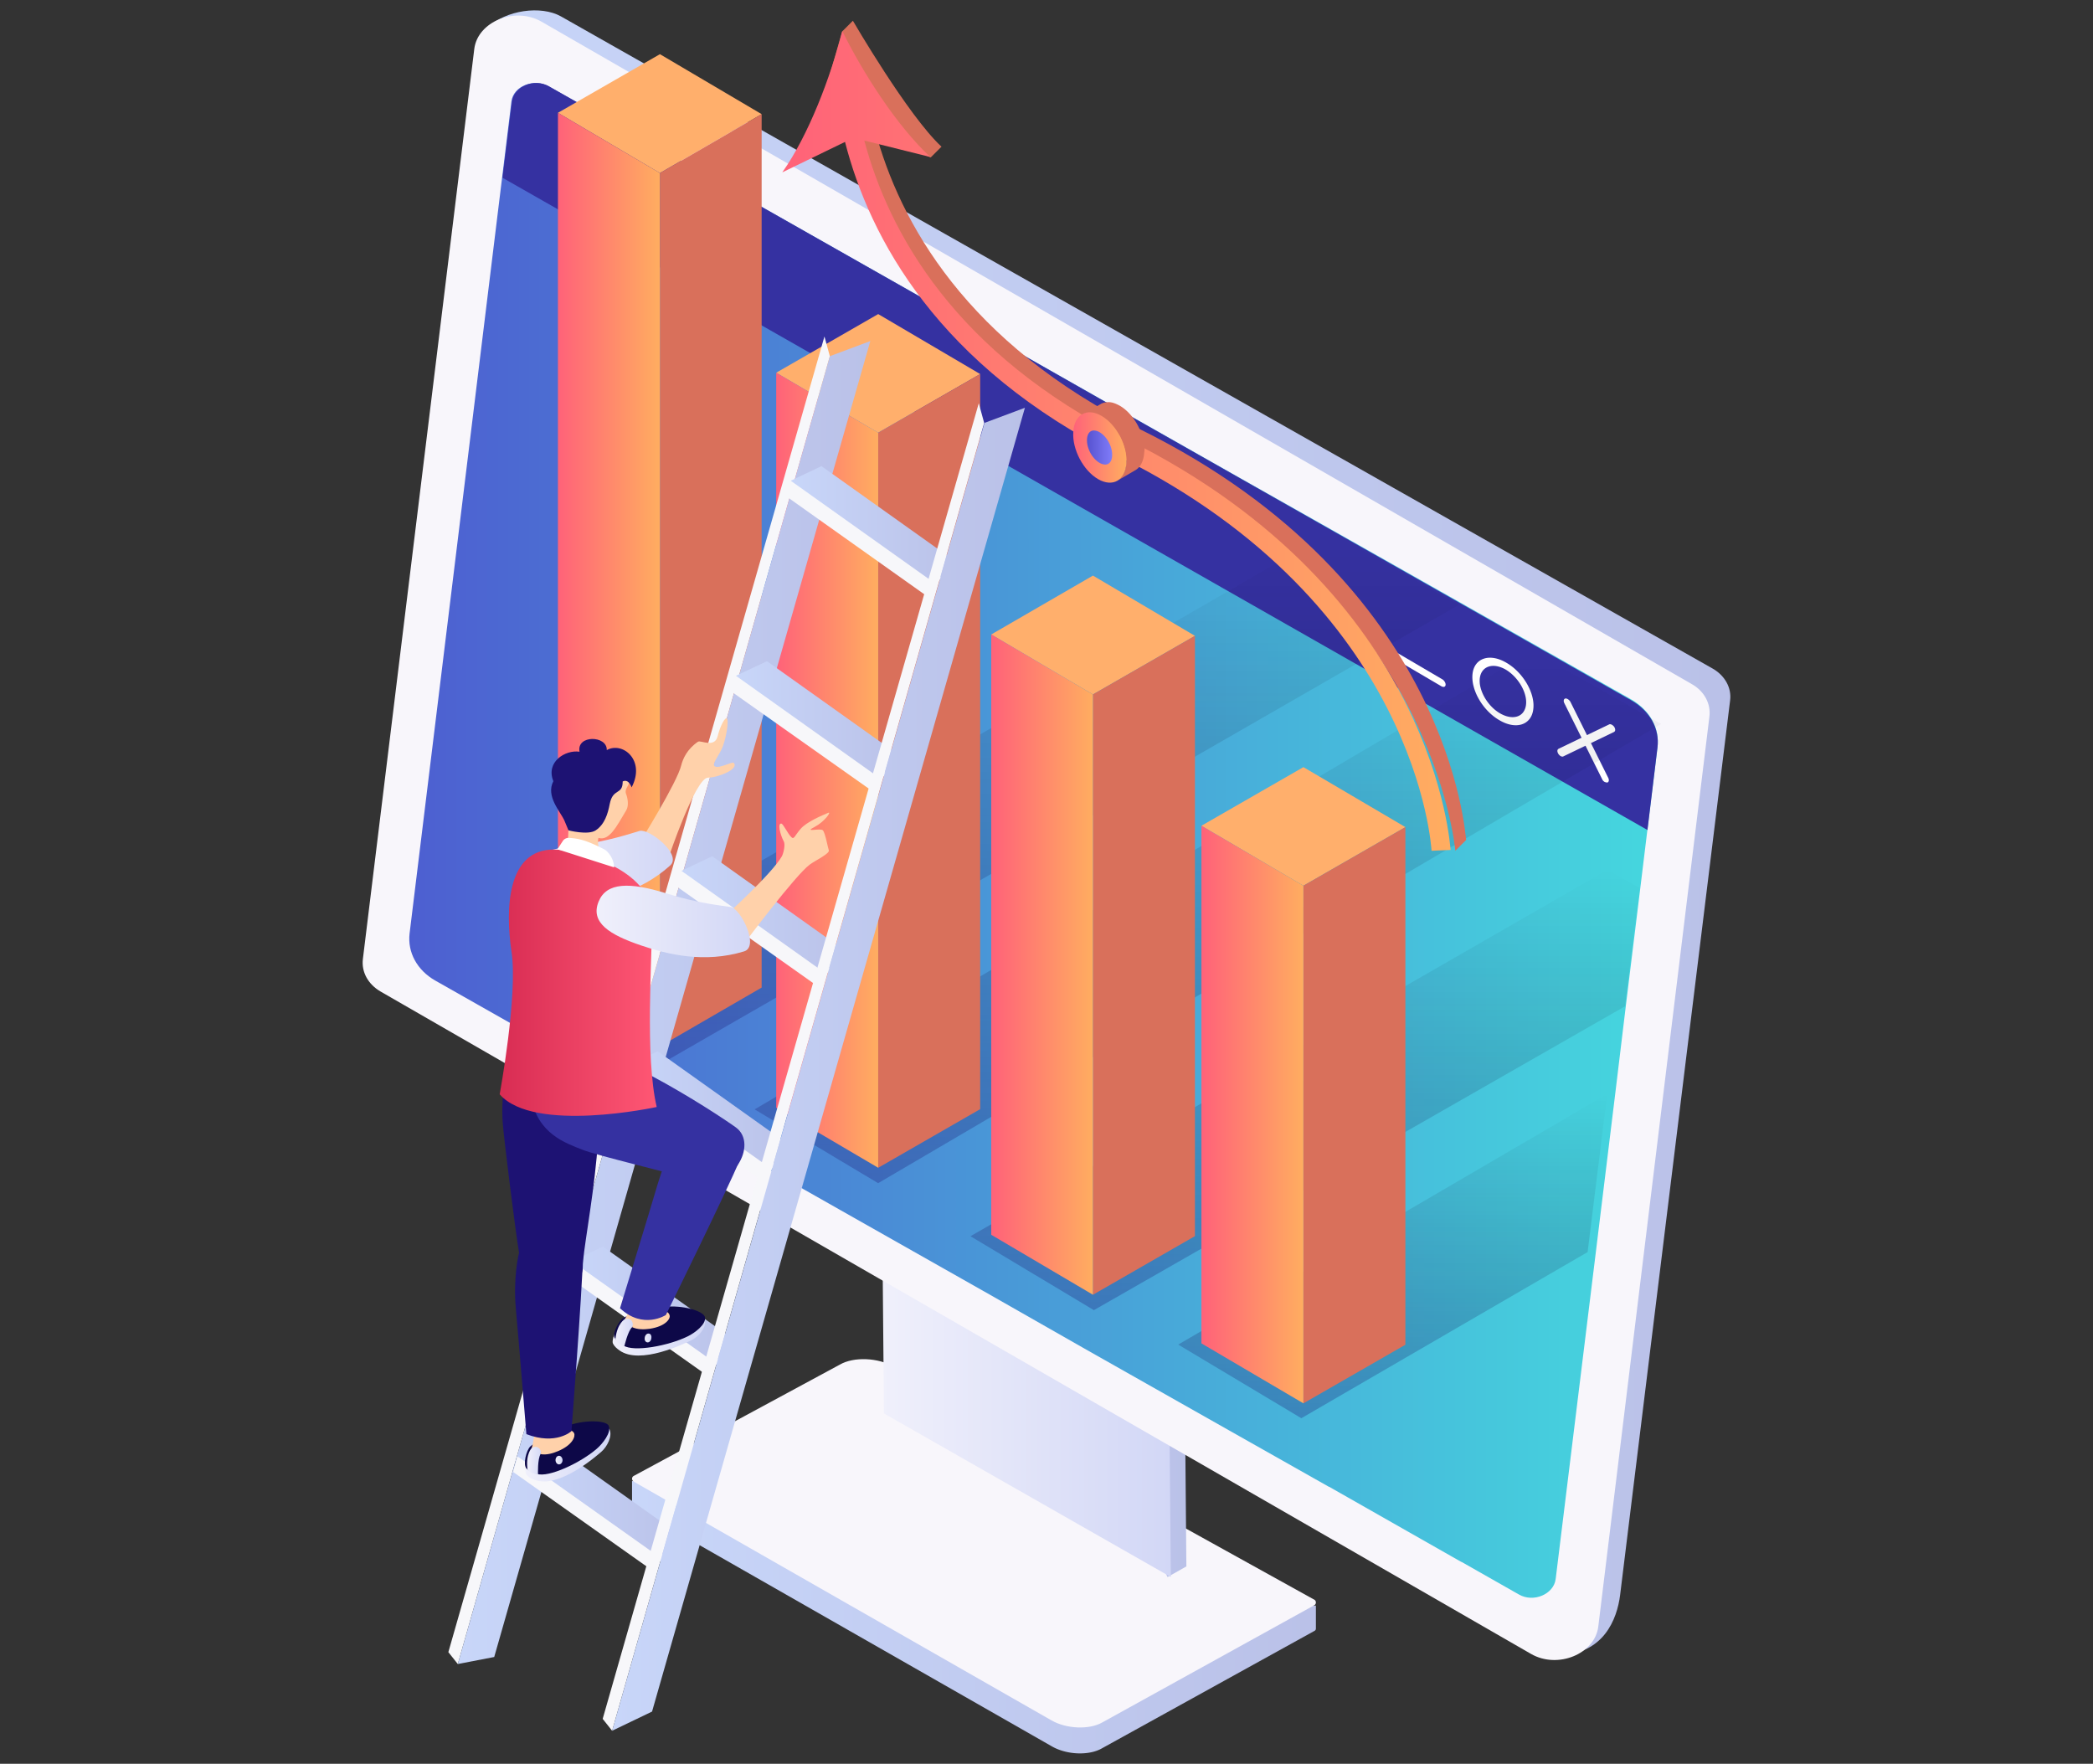 <svg width="356" height="300" fill="none" xmlns="http://www.w3.org/2000/svg"><rect width="100%" height="100%" fill="#333333" stroke="none"/><path d="M107.505 251.916h5.067v.909l30.266-16.318c2.328-1.364 6.437-1.182 9.176.364l66.741 36.953v-.727h5.067v3.909c0 .182-.092.318-.274.409l-36.11 19.954c-2.191 1.273-6.025 1.136-8.582-.364l-71.077-40.59a.479.479 0 0 1-.228-.545h-.046v-3.954Z" fill="url(#a)"/><path d="M107.779 251.045c-.365.182-.365.728 0 .955l71.087 40.628c2.555 1.454 6.388 1.59 8.578.363l36.091-19.95c.365-.182.365-.682.092-.909l-71.59-39.674c-2.692-1.545-6.798-1.726-9.171-.363l-35.087 18.95Z" fill="#F8F6FB"/><path d="M185.603 158.971c-16.052-9.217-33.339-.232-33.156 17.23l46.144 92.034 3.201-1.806-.732-81.983c-.091-10.097-6.174-20.148-15.457-25.475Z" fill="url(#b)"/><path d="M182.959 161.592c-16.052-9.152-33.339-.23-33.156 17.107l.549 61.714 48.796 27.822-.731-81.396c-.092-9.934-6.22-19.959-15.458-25.247Z" fill="url(#c)"/><path d="M294.276 119.128 275.57 271.269c-.506 4.09-2.804 10.247-10.663 10.201-.965 0-2.068-.092-3.263-.367h-.092l-.092-.046-59.429-35.704-3.263-1.975-18.293-10.983-30.795-18.517-81.444-48.937c-2.114-1.195-3.263-3.263-2.987-5.422l15.627-150.9c.183-1.563.965-2.85 2.022-3.907C86.069 1.68 92.044.9 95.4 2.782l38.286 21.689L253.141 92.11l38.148 21.596c2.114 1.195 3.263 3.309 2.987 5.422Z" fill="url(#d)"/><path d="M287.763 116.362 92.117 3.691c-4.553-2.63-10.898 0-11.45 4.66L61.725 163.1c-.276 2.215.873 4.291 2.988 5.537l195.693 112.671c4.552 2.63 10.897 0 11.449-4.66l18.898-154.75c.275-2.215-.874-4.337-2.989-5.537Z" fill="#F8F6FB"/><path d="m281.93 127.023-2.896 23.753-2.481 20.203-1.792 14.852-3.309 27.029-6.847 55.718c-.322 2.583-3.769 4.059-6.25 2.629l-9.743-5.535h-.046l-22.472-12.777h-.045l-15.349-8.671-25.689-14.529-17.003-9.686-25.184-14.253-68.794-38.974c-3.079-1.753-4.733-4.797-4.366-7.98L86.99 17.247c.322-2.583 3.769-3.967 6.296-2.583l11.673 6.596 25.183 14.252 17.003 9.64 25.643 14.53 15.349 8.717 21.323 12.084 16.911 9.548 21.921 12.407 29.227 16.559c3.125 1.845 4.779 4.843 4.412 8.026Z" fill="url(#e)"/><path d="m281.919 127.194-1.7 13.982L85.475 30.236l1.608-12.967c.368-2.585 3.813-4.015 6.294-2.585l36.891 20.906 42.633 24.181 15.344 8.722 21.317 12.09 67.992 38.581c3.078 1.8 4.778 4.799 4.365 8.03Z" fill="#3531A1"/><path d="m245.192 116.741-11.748-6.893c-.321-.184-.597-.597-.551-.965.046-.321.367-.413.689-.23l11.747 6.893c.322.184.597.643.551.965-.046.322-.321.414-.688.23ZM272.956 133.007a.993.993 0 0 1-.459-.505l-6.424-12.912c-.184-.368-.092-.735.183-.781.275-.046.688.229.872.597l6.425 12.912c.183.368.091.735-.184.781-.138 0-.275-.046-.413-.092Z" fill="#fff"/><path d="M265.43 128.596a1.396 1.396 0 0 1-.367-.368c-.23-.367-.23-.735.046-.873l8.581-4.135c.23-.138.643.092.872.413.229.368.229.736-.046.873l-8.581 4.136c-.138.092-.322.046-.505-.046ZM256.251 112.743c-2.845-1.7-5.461-.827-5.782 1.838-.322 2.711 1.698 6.249 4.543 7.904 2.845 1.7 5.461.827 5.782-1.838.367-2.666-1.698-6.25-4.543-7.904Zm3.304 7.168c-.275 2.068-2.249 2.666-4.406 1.425-2.156-1.241-3.717-3.998-3.441-6.02.275-2.022 2.248-2.665 4.405-1.424 2.157 1.286 3.717 3.998 3.442 6.019Z" fill="#fff"/><path d="m221.348 241.222 48.69-28.259 3.331-26.882-72.966 42.617 20.945 12.524Z" fill="url(#f)"/><path d="m165.068 210.266 20.993 12.575 90.34-51.683 2.475-20.13-5.454-3.086-108.354 62.324Z" fill="url(#g)"/><path d="m260.625 110.721-132.269 77.972 21.006 12.551 133.186-78.11-21.923-12.413Z" fill="url(#h)"/><path d="m226.305 90.503-134.202 77.5 20.999 12.563 135.028-77.683-21.825-12.38Z" fill="url(#i)"/><path d="m94.901 19.187 17.347 10.247 17.3-10.017-17.3-10.201-17.347 9.971Z" fill="#FFAF6C"/><path d="m112.248 177.993 17.301-10.017V19.416l-17.301 10.018v148.559Z" fill="#D9705B"/><path d="m94.901 167.746 17.347 10.247V29.434L94.901 19.187v148.559Z" fill="url(#j)"/><path d="m168.601 107.918 17.3 10.201 17.347-9.971-17.347-10.247-17.3 10.017Z" fill="#FFAF6C"/><path d="m185.9 220.222 17.347-9.971V108.148l-17.347 9.971v102.103Z" fill="#D9705B"/><path d="m168.601 210.021 17.3 10.201V118.12l-17.3-10.202v102.103Z" fill="url(#k)"/><path d="m132.026 63.392 17.347 10.201 17.346-9.971-17.346-10.201-17.347 9.971Z" fill="#FFAF6C"/><path d="m149.373 198.625 17.347-9.971V63.622l-17.347 9.97v125.033Z" fill="#D9705B"/><path d="m132.026 188.424 17.347 10.201V73.593l-17.347-10.201v125.032Z" fill="url(#l)"/><path d="m204.351 140.451 17.347 10.201 17.346-9.971-17.346-10.201-17.347 9.971Z" fill="#FFAF6C"/><path d="m221.698 238.694 17.346-9.971v-88.042l-17.346 9.971v88.042Z" fill="#D9705B"/><path d="m204.351 228.493 17.347 10.201v-88.042l-17.347-10.201v88.042Z" fill="url(#m)"/><path d="M194.006 73.063c-29.638-14.678-40.988-35.272-45.169-50.912l9.465 4.633 1.838-1.835c-5.697-5.275-15.071-21.42-15.071-21.42l-1.838 1.835c-2.114 7.385-4.412 16.512-8.409 22.2l10.752-5.183c4.228 16.374 15.945 38.16 47.053 53.571 51.189 25.364 54.865 68.341 54.911 68.754l1.838-1.835c-.138-.413-2.389-43.573-55.37-69.808Z" fill="#D9705B"/><path d="M191.834 74.794c-29.41-14.67-40.672-35.254-44.822-50.887l11.217 2.796c-5.654-5.272-11.354-14.12-14.956-21.409-2.006 7.84-5.745 17.696-10.213 24.022l10.669-5.18c4.195 16.366 15.822 38.142 46.692 53.546 50.795 25.352 53.029 66.565 53.074 67.024l3.238-.138c-.091-.412-2.326-43.552-54.899-69.774Z" fill="url(#n)"/><path d="M194.392 74.466a6.442 6.442 0 0 0-.596-1.562 9.326 9.326 0 0 0-.826-1.47c-.689-1.012-1.561-1.885-2.524-2.436-.689-.368-1.285-.598-1.882-.598-.367 0-.734.046-1.055.184a1.36 1.36 0 0 0-.367.184l-3.075 1.792c.092-.046.229-.138.367-.184.321-.138.688-.183 1.055-.183a4.48 4.48 0 0 1 1.882.597c.964.551 1.836 1.424 2.524 2.435.321.46.597.965.826 1.47.229.506.413 1.058.551 1.563.229.827.321 1.7.275 2.482-.092 1.47-.642 2.527-1.514 3.032l3.074-1.792c.872-.505 1.423-1.562 1.515-3.033.137-.827 0-1.654-.23-2.481Z" fill="#D9705B"/><path d="M187.371 70.744c2.524 1.47 4.405 5.055 4.222 7.995-.184 2.987-2.341 4.182-4.819 2.757-2.524-1.47-4.405-5.054-4.222-7.995.138-2.987 2.341-4.227 4.819-2.757Z" fill="url(#o)"/><path d="M188.013 79.015c.643 0 1.102-.551 1.148-1.47.091-1.517-.872-3.309-2.157-4.044a1.93 1.93 0 0 0-.964-.276c-.642 0-1.101.552-1.147 1.47-.092 1.517.872 3.31 2.157 4.044.321.184.688.276.963.276Z" fill="url(#p)"/><path d="M140.232 57.23 76.261 281.01l1.606 2.022 63.282-222.448-.917-3.355Z" fill="#F7F7FA"/><path d="M141.149 60.583 77.867 283.031l6.195-1.194L148.033 58.01l-6.884 2.573Z" fill="url(#q)"/><path d="m87.275 250.361 23.496 16.634 4.222-4.044-26.984-15.256-.734 2.666Z" fill="#F7F7FA"/><path d="m88.008 247.695 23.955 17.002 5.277-2.481-23.954-17.002-5.278 2.481Z" fill="url(#r)"/><path d="m96.59 217.184 23.496 16.634 4.176-4.044-26.983-15.255-.689 2.665Z" fill="#F7F7FA"/><path d="m97.278 214.519 23.955 17.002 5.277-2.482-23.955-17.001-5.277 2.481Z" fill="url(#s)"/><path d="m105.86 184.007 23.542 16.635 4.176-4.044-26.983-15.256-.735 2.665Z" fill="#F7F7FA"/><path d="m106.594 181.342 23.954 17.002 5.278-2.481-23.955-17.048-5.277 2.527Z" fill="url(#t)"/><path d="m115.175 150.831 23.496 16.634 4.176-4.043-26.937-15.302-.735 2.711Z" fill="#F7F7FA"/><path d="m115.91 148.12 23.955 17.048 5.231-2.482-23.954-17.047-5.232 2.481Z" fill="url(#u)"/><path d="m124.445 117.654 23.541 16.634 4.177-4.043-26.984-15.302-.734 2.711Z" fill="#F7F7FA"/><path d="m125.18 114.943 23.954 17.048 5.278-2.481-23.955-17.048-5.277 2.481Z" fill="url(#v)"/><path d="m133.762 84.432 23.495 16.68 4.177-4.044-26.938-15.301-.734 2.665Z" fill="#F7F7FA"/><path d="m134.496 81.767 23.954 17.047 5.232-2.48-23.955-17.049-5.231 2.482Z" fill="url(#w)"/><path d="M166.481 68.579 102.51 292.36l1.606 2.021 63.283-222.448-.918-3.354Z" fill="#F7F7FA"/><path d="m167.445 71.933-63.329 222.448 6.792-3.262 63.42-221.76-6.883 2.574Z" fill="url(#x)"/><path d="M122.713 127.493c-.734 1.47-1.744 2.619-1.056 2.895.78.322 2.891-.873 3.121-.643 1.055 1.056-2.708 2.527-4.36 2.527-2.111 0-6.654 13.463-6.654 13.463l-5.139-2.113s6.562-10.523 7.25-13.464c.275-1.103 1.01-2.757 2.845-3.998.459-.321 2.846 1.149 3.35-.965.459-1.838 1.239-3.124 1.515-3.032.504.138-.138 3.86-.872 5.33Z" fill="#FFD1AA"/><path d="M87.973 149.917c.138 3.952 4.13 4.411 9.683 3.768 4.681-.505 11.105-1.746 16.337-6.479 2.065-1.884-3.579-6.295-5.186-5.882-1.606.46-5.231 1.746-10.83 2.482-6.7.873-10.142 2.619-10.004 6.111Z" fill="url(#y)"/><path d="M90.498 245.817c-.688.689-1.56 4.365-.918 5.054.368.414.826.644 1.331.827 4.085 1.563 10.371-3.905 11.381-4.779.964-.827 1.927-2.665 1.377-3.814-.413-.964-12.253 1.839-13.17 2.712Z" fill="url(#z)"/><path d="M96.418 242.554c-1.514.597-5.506 2.803-6.195 3.446-.734.69-1.285 3.079-.688 3.768.367.368 1.285.735 1.79.919 1.973.689 7.434-1.884 10.187-4.273.964-.827 2.524-2.757 2.019-3.906-.413-.965-4.222-1.057-7.113.046Z" fill="#0D0848"/><path d="M95.087 247.609c-.32 0-.596.321-.596.735 0 .413.275.735.596.735.322 0 .597-.322.597-.735 0-.368-.275-.735-.597-.735Z" fill="url(#A)"/><path d="M90.452 246.276s-1.055 1.011-.734 3.63c0 0 .459.781 1.79.873 0 0-.092-2.665.459-3.492l.275-.551-1.147-1.517-.643 1.057Z" fill="url(#B)"/><path d="M90.865 244.254c-.137.689-.23 1.379-.413 2.022.321-.184.78-.276 1.102-.046.367.23.55.689.412 1.103.964.184 2.066-.138 2.938-.506 2.523-1.056 2.982-2.527 2.753-3.032-.734-1.655-6.058.551-6.792.459Z" fill="#FFD1AA"/><path d="M88.523 212.318c-.413.919-1.239 5.285-.78 10.293.46 5.009 1.79 21.321 1.79 21.321 5.048 1.93 7.664-.505 7.664-.505s1.79-22.929 1.973-30.052c.138-7.076-9.545-3.584-10.647-1.057Z" fill="#1D1273"/><path d="M98.849 177.396c-3.717-3.263-7.434-2.712-8.628-1.793-5.002 3.768-4.956 12.775-4.68 15.762.229 2.711 2.065 17.691 2.799 22.056 1.101 6.433 10.784 6.893 10.784 2.114-.046-4.687 6.425-32.304-.275-38.139Z" fill="#1D1273"/><path d="M106.42 223.898c-.826.46-2.57 3.814-2.156 4.641.229.46.642.827 1.101 1.149 3.533 2.527 11.014-1.149 12.253-1.746 1.147-.551 2.523-2.068 2.294-3.308-.184-1.057-12.39-1.333-13.492-.736Z" fill="url(#C)"/><path d="M112.982 222.29c-1.606.184-6.012 1.333-6.838 1.792-.872.506-2.019 2.665-1.606 3.447.229.459 1.056 1.056 1.514 1.332 1.744 1.149 7.664.046 10.922-1.562 1.148-.552 3.167-2.022 2.937-3.263-.229-1.057-3.855-2.113-6.929-1.746Z" fill="#0D0848"/><path d="M110.413 226.839c-.322-.092-.643.184-.735.597-.091.414.046.782.367.874.322.091.643-.184.735-.598.091-.413-.046-.827-.367-.873Z" fill="url(#D)"/><path d="M106.283 224.358s-1.285.689-1.606 3.354c0 0 .23.873 1.515 1.287 0 0 .596-2.62 1.33-3.263l.413-.459-.734-1.747-.918.828Z" fill="url(#E)"/><path d="M107.201 222.474c-.275.643-.551 1.286-.918 1.883.367-.091.826-.091 1.102.23.275.322.321.781.137 1.149.872.414 2.019.414 2.983.276 2.708-.414 3.534-1.7 3.396-2.252-.321-1.792-6.058-.965-6.7-1.286Z" fill="#FFD1AA"/><path d="M116.287 191.043c-.735.735-2.891 5.376-4.36 10.155-1.423 4.825-6.47 21.321-6.47 21.321 3.946 3.676 7.801 1.149 7.801 1.149s9.958-20.218 12.757-26.743c2.754-6.525-7.755-7.812-9.728-5.882Z" fill="#3531A1"/><path d="M94.351 177.993c-4.543 1.976-4.268 7.26-3.992 8.731 1.101 6.157 5.92 7.719 8.673 8.822 2.524 1.011 15.052 3.952 19.274 5.239 6.241 1.929 10.738-6.158 6.883-9.007-3.212-2.343-24.734-16.45-30.838-13.785Z" fill="#3531A1"/><path d="M110.918 156.028c0-8.317-12.85-11.533-16.75-11.533-7.893 0-8.26 10.063-7.16 17.415 1.102 7.352-2.018 24.216-2.018 24.216 5.828 6.709 26.708 2.16 26.708 2.16-2.019-8.731-.78-24.951-.78-32.258Z" fill="url(#F)"/><path d="M107.018 132.731c-.092-.965-1.194-.276-1.928-.919-.78-.689-1.835-.919-2.845-1.011-.918-.092-1.881-.092-2.662.414-.55.367-.963.965-1.284 1.516-2.295 4.09-1.194 7.398-1.882 11.718 1.239.643 5.094 2.021 6.471 2.205.229.046-1.561-2.205-1.102-4.135 1.836.551 3.029-1.838 4.727-4.687.505-.827.229-2.206-.046-2.849-.275-.919.642-1.287.551-2.252Z" fill="#FFD1AA"/><path d="M103.208 127.585c.092-2.528-5.186-2.619-4.635.275-2.432-.367-5.782 1.747-4.451 5.009-1.331 2.573 1.193 5.147 1.881 6.709.138.322.689 1.654.689 1.654s3.304.873 4.634 0c1.515-1.011 2.066-2.803 2.387-4.503.55-2.757 2.203-1.424 2.203-3.814 1.055-.505 1.514 1.011 1.514 1.011 2.432-4.641-1.56-7.858-4.222-6.341Z" fill="#1D1273"/><path d="M102.749 144.449c-3.12-1.608-4.451-1.838-5.92-1.93a1.183 1.183 0 0 0-1.147.597l-.872 1.333 9.637 3.079c0-1.333-.918-2.666-1.698-3.079Z" fill="#fff"/><path d="M136.157 141.002c-1.055 1.241-1.101 1.884-1.606 1.333-.596-.597-1.331-2.206-1.652-2.252-.642-.092-.275 1.7.413 3.033.321.597-.092 2.114-.321 2.527-1.744 3.079-10.188 10.661-10.188 10.661l3.947 3.952s8.535-11.396 10.968-13.188c.917-.689 3.441-1.884 3.258-2.436-.184-.505-.597-2.94-1.01-3.4-.413-.459-3.442.46-1.377-.597 1.653-.873 2.892-2.62 2.295-2.39-.964.414-3.671 1.517-4.727 2.757Z" fill="#FFD1AA"/><path d="M101.832 153.317c-1.515 3.63 1.927 5.698 7.204 7.49 4.452 1.516 10.785 3.079 17.531 1.011 2.661-.827-.597-7.26-2.249-7.536-1.652-.276-5.461-.597-10.876-2.298-6.425-2.021-10.279-1.884-11.61 1.333Z" fill="url(#G)"/><defs><linearGradient id="a" x1="107.501" y1="266.928" x2="223.865" y2="266.928" gradientUnits="userSpaceOnUse"><stop offset="0" stop-color="#C8D6F9"/><stop offset="1" stop-color="#BAC1E8"/></linearGradient><linearGradient id="b" x1="152.462" y1="211.763" x2="201.83" y2="211.763" gradientUnits="userSpaceOnUse"><stop offset="0" stop-color="#C8D6F9"/><stop offset="1" stop-color="#BAC1E8"/></linearGradient><linearGradient id="c" x1="149.796" y1="213.118" x2="199.164" y2="213.118" gradientUnits="userSpaceOnUse"><stop stop-color="#F0F0FB"/><stop offset="1" stop-color="#D2D7F6"/></linearGradient><linearGradient id="d" x1="65.198" y1="141.603" x2="294.328" y2="141.603" gradientUnits="userSpaceOnUse"><stop offset="0" stop-color="#C8D6F9"/><stop offset="1" stop-color="#BAC1E8"/></linearGradient><linearGradient id="e" x1="69.654" y1="142.917" x2="281.986" y2="142.917" gradientUnits="userSpaceOnUse"><stop stop-color="#4D5FD1"/><stop offset="1" stop-color="#45D7DE"/></linearGradient><linearGradient id="f" x1="212.789" y1="241.222" x2="212.789" y2="186.081" gradientUnits="userSpaceOnUse"><stop stop-color="#1D1273" stop-opacity=".29"/><stop offset="1" stop-opacity="0"/></linearGradient><linearGradient id="g" x1="184.388" y1="222.841" x2="184.388" y2="147.942" gradientUnits="userSpaceOnUse"><stop stop-color="#1D1273" stop-opacity=".29"/><stop offset="1" stop-opacity="0"/></linearGradient><linearGradient id="h" x1="154.531" y1="201.244" x2="154.531" y2="110.721" gradientUnits="userSpaceOnUse"><stop stop-color="#1D1273" stop-opacity=".29"/><stop offset="1" stop-opacity="0"/></linearGradient><linearGradient id="i" x1="118.589" y1="180.566" x2="118.589" y2="90.503" gradientUnits="userSpaceOnUse"><stop stop-color="#1D1273" stop-opacity=".29"/><stop offset="1" stop-opacity="0"/></linearGradient><linearGradient id="j" x1="94.892" y1="98.586" x2="112.23" y2="98.586" gradientUnits="userSpaceOnUse"><stop stop-color="#FF6279"/><stop offset="1" stop-color="#FFAD60"/></linearGradient><linearGradient id="k" x1="168.582" y1="164.069" x2="185.918" y2="164.069" gradientUnits="userSpaceOnUse"><stop stop-color="#FF6279"/><stop offset="1" stop-color="#FFAD60"/></linearGradient><linearGradient id="l" x1="132.03" y1="131.006" x2="149.368" y2="131.006" gradientUnits="userSpaceOnUse"><stop stop-color="#FF6279"/><stop offset="1" stop-color="#FFAD60"/></linearGradient><linearGradient id="m" x1="204.362" y1="189.575" x2="221.702" y2="189.575" gradientUnits="userSpaceOnUse"><stop stop-color="#FF6279"/><stop offset="1" stop-color="#FFAD60"/></linearGradient><linearGradient id="n" x1="133.033" y1="75.031" x2="246.671" y2="75.031" gradientUnits="userSpaceOnUse"><stop stop-color="#FF6279"/><stop offset="1" stop-color="#FFAD60"/></linearGradient><linearGradient id="o" x1="182.529" y1="76.103" x2="191.612" y2="76.103" gradientUnits="userSpaceOnUse"><stop stop-color="#FF6279"/><stop offset="1" stop-color="#FFAD60"/></linearGradient><linearGradient id="p" x1="184.906" y1="76.103" x2="189.148" y2="76.103" gradientUnits="userSpaceOnUse"><stop stop-color="#5752D0"/><stop offset="1" stop-color="#7F7CF9"/></linearGradient><linearGradient id="q" x1="77.847" y1="170.54" x2="148.04" y2="170.54" gradientUnits="userSpaceOnUse"><stop offset="0" stop-color="#C8D6F9"/><stop offset="1" stop-color="#BAC1E8"/></linearGradient><linearGradient id="r" x1="88.005" y1="254.949" x2="117.232" y2="254.949" gradientUnits="userSpaceOnUse"><stop offset="0" stop-color="#C8D6F9"/><stop offset="1" stop-color="#BAC1E8"/></linearGradient><linearGradient id="s" x1="97.298" y1="221.771" x2="126.527" y2="221.771" gradientUnits="userSpaceOnUse"><stop offset="0" stop-color="#C8D6F9"/><stop offset="1" stop-color="#BAC1E8"/></linearGradient><linearGradient id="t" x1="106.594" y1="188.586" x2="135.819" y2="188.586" gradientUnits="userSpaceOnUse"><stop offset="0" stop-color="#C8D6F9"/><stop offset="1" stop-color="#BAC1E8"/></linearGradient><linearGradient id="u" x1="115.896" y1="155.408" x2="145.109" y2="155.408" gradientUnits="userSpaceOnUse"><stop offset="0" stop-color="#C8D6F9"/><stop offset="1" stop-color="#BAC1E8"/></linearGradient><linearGradient id="v" x1="125.183" y1="122.227" x2="154.404" y2="122.227" gradientUnits="userSpaceOnUse"><stop offset="0" stop-color="#C8D6F9"/><stop offset="1" stop-color="#BAC1E8"/></linearGradient><linearGradient id="w" x1="134.477" y1="89.049" x2="163.7" y2="89.049" gradientUnits="userSpaceOnUse"><stop offset="0" stop-color="#C8D6F9"/><stop offset="1" stop-color="#BAC1E8"/></linearGradient><linearGradient id="x" x1="104.124" y1="181.88" x2="174.315" y2="181.88" gradientUnits="userSpaceOnUse"><stop offset="0" stop-color="#C8D6F9"/><stop offset="1" stop-color="#BAC1E8"/></linearGradient><linearGradient id="y" x1="87.951" y1="147.609" x2="114.4" y2="147.609" gradientUnits="userSpaceOnUse"><stop stop-color="#F0F0FB"/><stop offset="1" stop-color="#D2D7F6"/></linearGradient><linearGradient id="z" x1="89.367" y1="247.429" x2="103.857" y2="247.429" gradientUnits="userSpaceOnUse"><stop stop-color="#F0F0FB"/><stop offset="1" stop-color="#D2D7F6"/></linearGradient><linearGradient id="A" x1="94.52" y1="248.37" x2="95.669" y2="248.37" gradientUnits="userSpaceOnUse"><stop stop-color="#F0F0FB"/><stop offset="1" stop-color="#D2D7F6"/></linearGradient><linearGradient id="B" x1="89.671" y1="248.026" x2="92.279" y2="248.026" gradientUnits="userSpaceOnUse"><stop stop-color="#F0F0FB"/><stop offset="1" stop-color="#D2D7F6"/></linearGradient><linearGradient id="C" x1="104.191" y1="227.084" x2="119.916" y2="227.084" gradientUnits="userSpaceOnUse"><stop stop-color="#F0F0FB"/><stop offset="1" stop-color="#D2D7F6"/></linearGradient><linearGradient id="D" x1="109.635" y1="227.541" x2="110.811" y2="227.541" gradientUnits="userSpaceOnUse"><stop stop-color="#F0F0FB"/><stop offset="1" stop-color="#D2D7F6"/></linearGradient><linearGradient id="E" x1="104.647" y1="226.252" x2="107.906" y2="226.252" gradientUnits="userSpaceOnUse"><stop stop-color="#F0F0FB"/><stop offset="1" stop-color="#D2D7F6"/></linearGradient><linearGradient id="F" x1="84.978" y1="167.134" x2="111.698" y2="167.134" gradientUnits="userSpaceOnUse"><stop offset="0" stop-color="#D82C53"/><stop offset="1" stop-color="#FF5774"/></linearGradient><linearGradient id="G" x1="101.445" y1="156.731" x2="127.543" y2="156.731" gradientUnits="userSpaceOnUse"><stop stop-color="#F0F0FB"/><stop offset="1" stop-color="#D2D7F6"/></linearGradient></defs></svg>